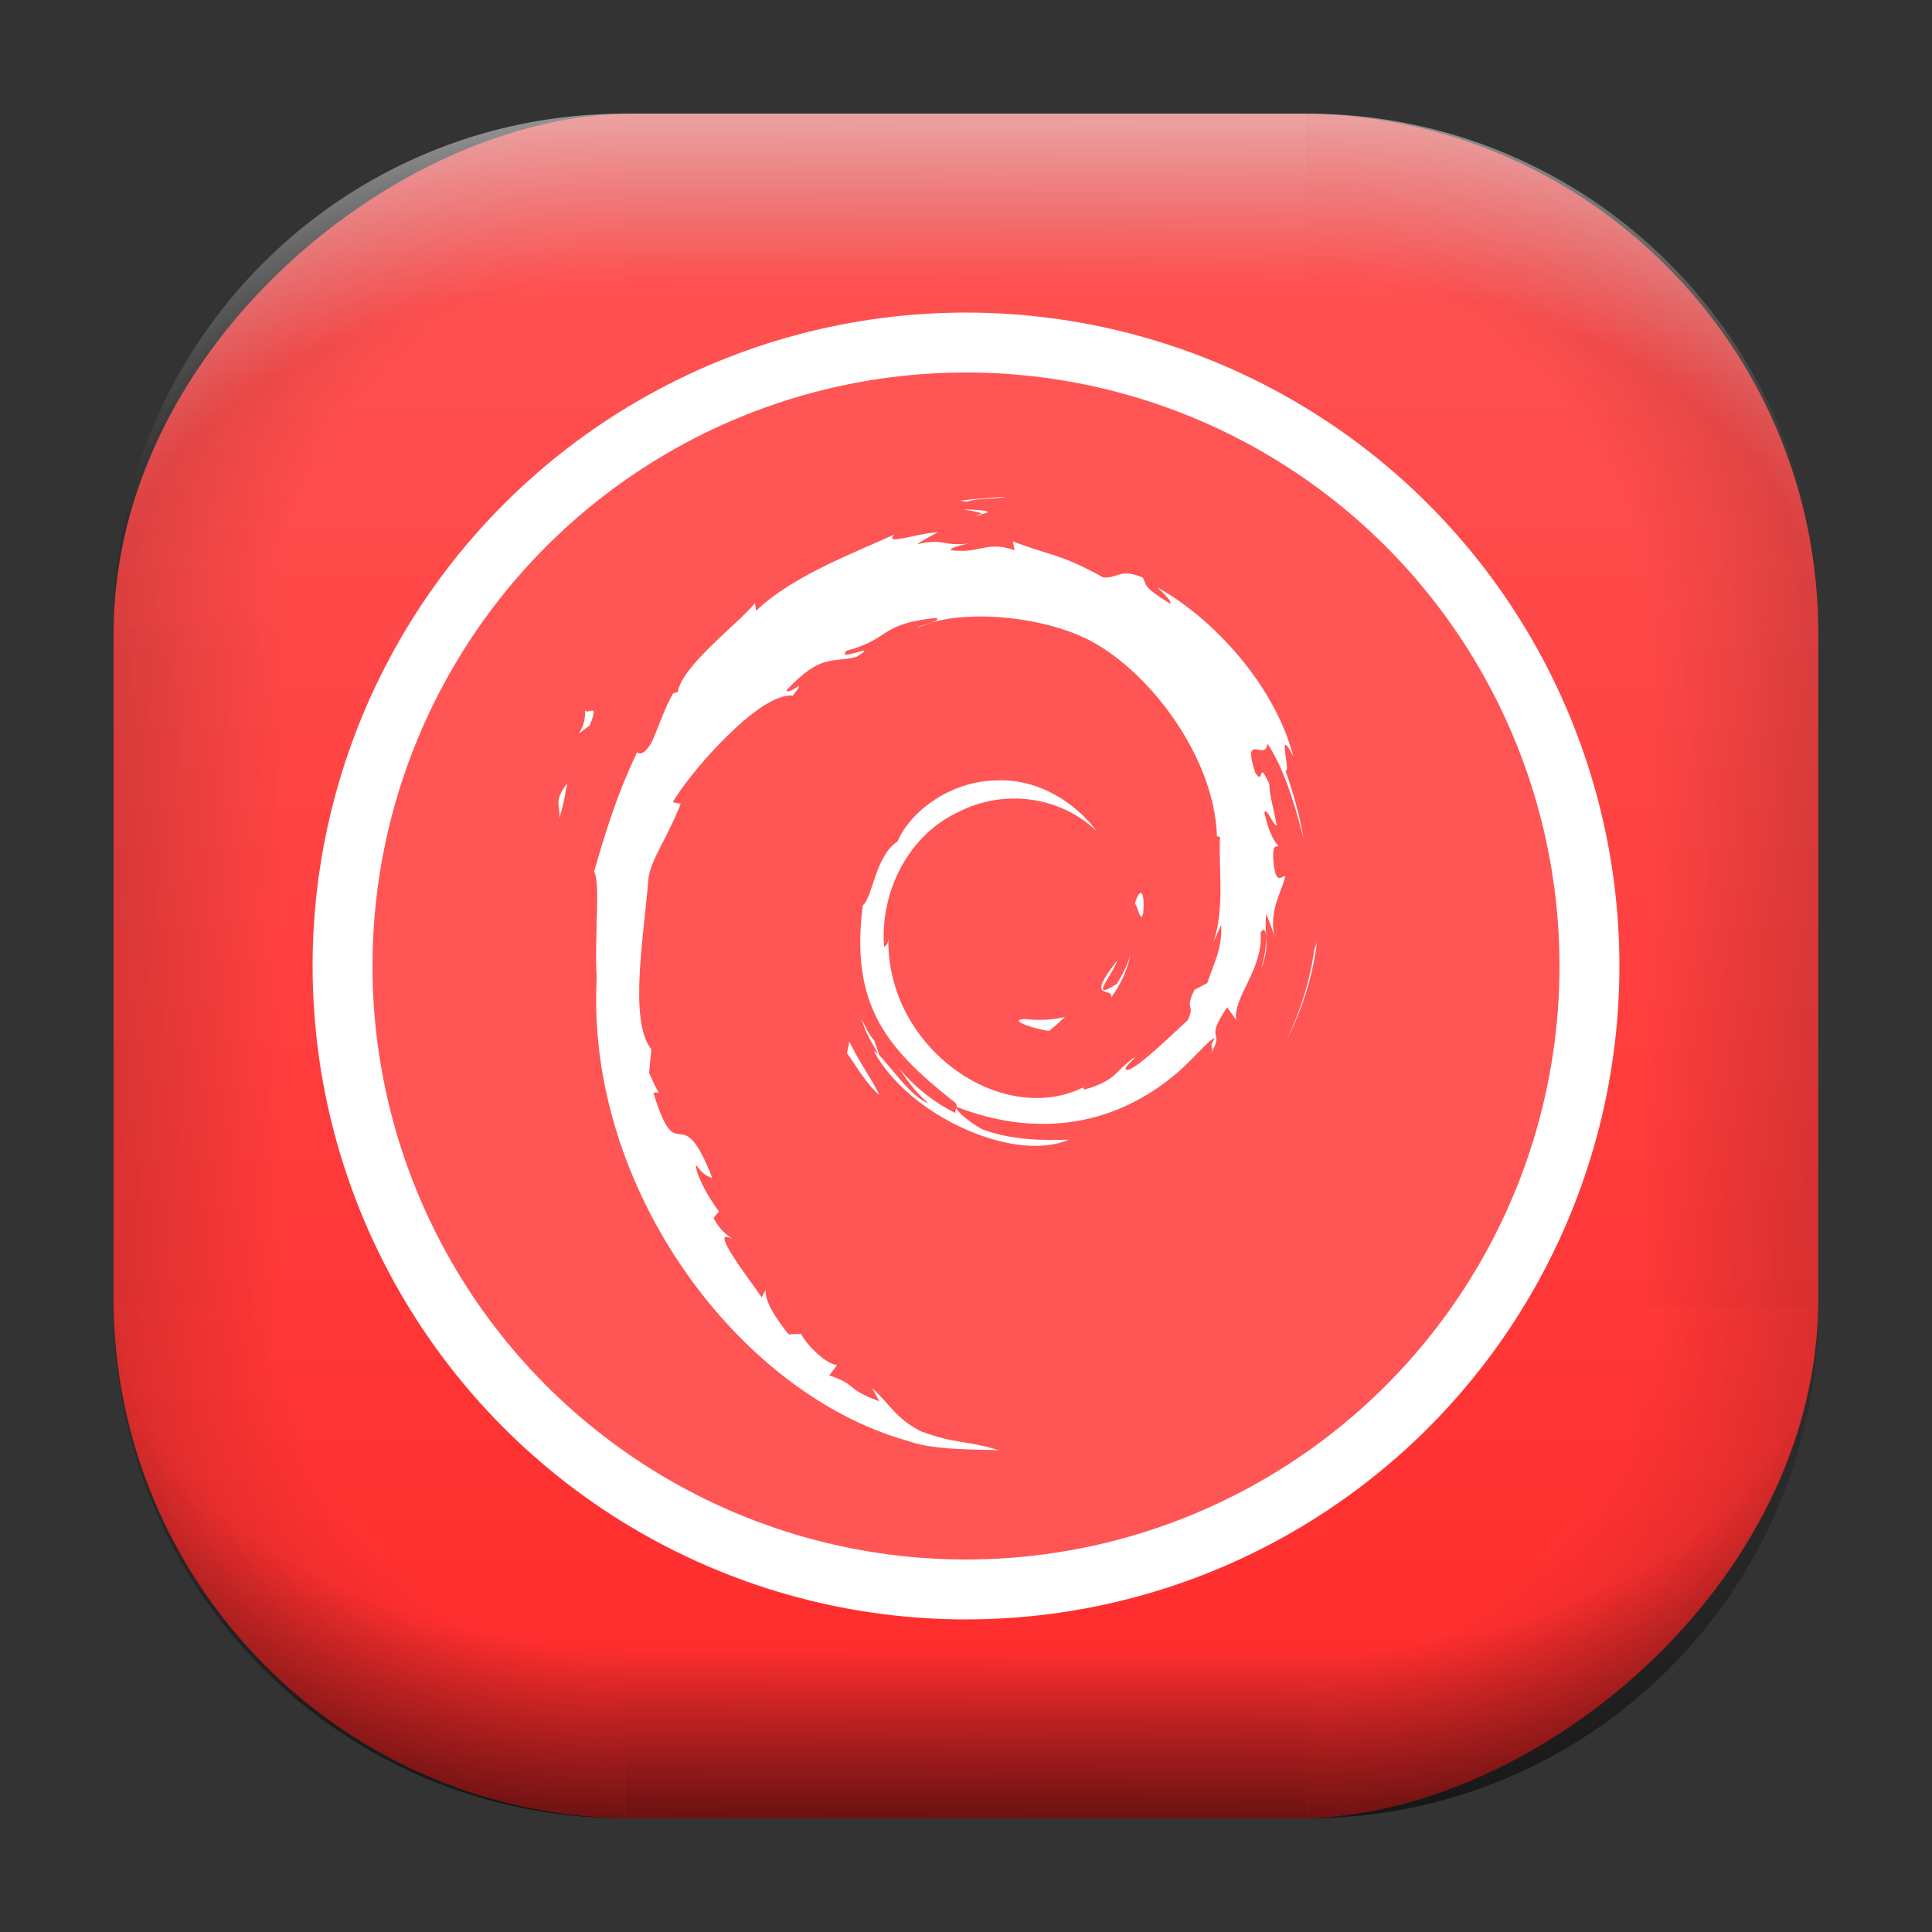 <?xml version="1.0" encoding="UTF-8" standalone="no"?>
<svg
   width="68"
   height="68"
   viewBox="0 0 17.992 17.992"
   version="1.1"
   id="svg1114"
   inkscape:version="1.3.2 (091e20ef0f, 2023-11-25)"
   sodipodi:docname="softwarecenter-debian.svg"
   xmlns:inkscape="http://www.inkscape.org/namespaces/inkscape"
   xmlns:sodipodi="http://sodipodi.sourceforge.net/DTD/sodipodi-0.dtd"
   xmlns:xlink="http://www.w3.org/1999/xlink"
   xmlns="http://www.w3.org/2000/svg"
   xmlns:svg="http://www.w3.org/2000/svg"
   xmlns:rdf="http://www.w3.org/1999/02/22-rdf-syntax-ns#"
   xmlns:cc="http://creativecommons.org/ns#"
   xmlns:dc="http://purl.org/dc/elements/1.1/">
  <rect x="0" y="0" width="17.992" height="17.992" fill="#333333" stroke="none"/>
  <style
     type="text/css"
     id="current-color-scheme">.ColorScheme-Highlight { color:#5599ff; }
</style>
  <defs
     id="defs1108">
    <linearGradient
       id="linearGradient12"
       inkscape:collect="always">
      <stop
         style="stop-color:#ffffff;stop-opacity:0;"
         offset="0"
         id="stop10" />
      <stop
         id="stop11"
         offset="0.659"
         style="stop-color:#ffffff;stop-opacity:0" />
      <stop
         style="stop-color:#ffffff;stop-opacity:1;"
         offset="1"
         id="stop12" />
    </linearGradient>
    <linearGradient
       id="linearGradient9"
       inkscape:collect="always">
      <stop
         style="stop-color:#000000;stop-opacity:0;"
         offset="0"
         id="stop1" />
      <stop
         id="stop8"
         offset="0.661"
         style="stop-color:#000000;stop-opacity:0" />
      <stop
         style="stop-color:#000000;stop-opacity:1;"
         offset="1"
         id="stop9" />
    </linearGradient>
    <linearGradient
       id="linearGradient7"
       inkscape:collect="always">
      <stop
         style="stop-color:#000000;stop-opacity:0;"
         offset="0"
         id="stop5" />
      <stop
         id="stop6"
         offset="0.659"
         style="stop-color:#000000;stop-opacity:0" />
      <stop
         style="stop-color:#000000;stop-opacity:1;"
         offset="1"
         id="stop7" />
    </linearGradient>
    <linearGradient
       id="linearGradient4"
       inkscape:collect="always">
      <stop
         style="stop-color:#000000;stop-opacity:0;"
         offset="0"
         id="stop2" />
      <stop
         id="stop3"
         offset="0.671"
         style="stop-color:#000000;stop-opacity:0" />
      <stop
         style="stop-color:#000000;stop-opacity:1;"
         offset="1"
         id="stop4" />
    </linearGradient>
    <linearGradient
       inkscape:collect="always"
       id="linearGradient899">
      <stop
         style="stop-color:#ff5555;stop-opacity:1"
         offset="0"
         id="stop895" />
      <stop
         style="stop-color:#ff2a2a;stop-opacity:1"
         offset="1"
         id="stop897" />
    </linearGradient>
    <linearGradient
       id="linearGradient1167"
       x1="40.752"
       x2="40.752"
       y1="28.508"
       y2="17.206"
       gradientUnits="userSpaceOnUse">
      <stop
         style="stop-color:#84fb6e;stop-opacity:1"
         stop-color="#0ab816"
         offset="0"
         id="stop1163" />
      <stop
         style="stop-color:#0dd41a;stop-opacity:1"
         stop-color="#0cf36c"
         offset="1"
         id="stop1165" />
    </linearGradient>
    <linearGradient
       id="cornerBevel"
       inkscape:collect="always">
      <stop
         style="stop-color:#000000;stop-opacity:0;"
         offset="0"
         id="stop2663" />
      <stop
         id="stop2671"
         offset="0.667"
         style="stop-color:#000000;stop-opacity:0" />
      <stop
         style="stop-color:#000000;stop-opacity:1;"
         offset="1"
         id="stop2661" />
    </linearGradient>
    <linearGradient
       id="bevel"
       inkscape:collect="always">
      <stop
         id="stop2685"
         offset="0"
         style="stop-color:#000000;stop-opacity:1;" />
      <stop
         id="stop2687"
         offset="1"
         style="stop-color:#000000;stop-opacity:0;" />
    </linearGradient>
    <linearGradient
       id="highlightCorner"
       inkscape:collect="always">
      <stop
         style="stop-color:#ffffff;stop-opacity:0;"
         offset="0"
         id="stop2613" />
      <stop
         id="stop2621"
         offset="0.667"
         style="stop-color:#ffffff;stop-opacity:0" />
      <stop
         style="stop-color:#ffffff;stop-opacity:1;"
         offset="1"
         id="stop2611" />
    </linearGradient>
    <linearGradient
       inkscape:collect="always"
       id="highlight">
      <stop
         style="stop-color:#ffffff;stop-opacity:1;"
         offset="0"
         id="stop2921" />
      <stop
         style="stop-color:#ffffff;stop-opacity:0;"
         offset="1"
         id="stop2923" />
    </linearGradient>
    <radialGradient
       inkscape:collect="always"
       xlink:href="#highlightCorner"
       id="radialGradient15"
       gradientUnits="userSpaceOnUse"
       gradientTransform="matrix(0.043,-12.079,17.934,0.064,14.524,-50.374)"
       cx="-4.58"
       cy="-0.502"
       fx="-4.58"
       fy="-0.502"
       r="0.397" />
    <linearGradient
       inkscape:collect="always"
       xlink:href="#highlight"
       id="linearGradient15"
       gradientUnits="userSpaceOnUse"
       x1="-3.845"
       y1="-1.153"
       x2="-3.845"
       y2="-0.895"
       gradientTransform="matrix(6.092,0,0,6.092,32.229,7.154)" />
    <radialGradient
       inkscape:collect="always"
       xlink:href="#linearGradient12"
       id="radialGradient17"
       gradientUnits="userSpaceOnUse"
       gradientTransform="matrix(-0.022,-12.045,-17.968,0.034,1.664,-50.223)"
       cx="-4.575"
       cy="-0.553"
       fx="-4.575"
       fy="-0.553"
       r="0.397" />
    <radialGradient
       inkscape:collect="always"
       xlink:href="#linearGradient7"
       id="radialGradient18"
       gradientUnits="userSpaceOnUse"
       gradientTransform="matrix(0.065,12.1,17.934,-0.096,14.61,64.748)"
       cx="-4.428"
       cy="-0.501"
       fx="-4.428"
       fy="-0.501"
       r="0.397" />
    <linearGradient
       inkscape:collect="always"
       xlink:href="#bevel"
       id="linearGradient18"
       gradientUnits="userSpaceOnUse"
       x1="-3.842"
       y1="-1.451"
       x2="-3.841"
       y2="-1.197"
       gradientTransform="matrix(6.092,0,0,6.092,32.229,-7.154)" />
    <radialGradient
       inkscape:collect="always"
       xlink:href="#linearGradient4"
       id="radialGradient20"
       gradientUnits="userSpaceOnUse"
       gradientTransform="matrix(-0.01,11.991,-17.967,-0.015,1.735,64.306)"
       cx="-4.424"
       cy="-0.55"
       fx="-4.424"
       fy="-0.55"
       r="0.397" />
    <radialGradient
       inkscape:collect="always"
       xlink:href="#cornerBevel"
       id="radialGradient25"
       gradientUnits="userSpaceOnUse"
       gradientTransform="matrix(12.185,0,0,12.185,59.631,10.378)"
       cx="-4.457"
       cy="-0.449"
       fx="-4.457"
       fy="-0.449"
       r="0.397" />
    <linearGradient
       inkscape:collect="always"
       xlink:href="#bevel"
       id="linearGradient25"
       gradientUnits="userSpaceOnUse"
       x1="-3.849"
       y1="-1.146"
       x2="-3.846"
       y2="-0.891"
       gradientTransform="matrix(6.092,0,0,6.092,32.229,7.154)" />
    <radialGradient
       inkscape:collect="always"
       xlink:href="#cornerBevel"
       id="radialGradient29"
       gradientUnits="userSpaceOnUse"
       gradientTransform="matrix(0,-12.185,12.185,0,11.274,-44.428)"
       cx="-4.571"
       cy="-0.487"
       fx="-4.571"
       fy="-0.487"
       r="0.397" />
    <radialGradient
       inkscape:collect="always"
       xlink:href="#cornerBevel"
       id="radialGradient30"
       gradientUnits="userSpaceOnUse"
       gradientTransform="matrix(-12.185,-0.049,0.048,-11.942,-43.502,3.852)"
       cx="-4.534"
       cy="-0.603"
       fx="-4.534"
       fy="-0.603"
       r="0.397" />
    <radialGradient
       inkscape:collect="always"
       xlink:href="#linearGradient9"
       id="radialGradient31"
       gradientUnits="userSpaceOnUse"
       gradientTransform="matrix(0,-12.152,11.979,0,18.476,-48.771)"
       cx="-4.418"
       cy="-0.565"
       fx="-4.418"
       fy="-0.565"
       r="0.397" />
    <linearGradient
       inkscape:collect="always"
       xlink:href="#bevel"
       id="linearGradient34"
       gradientUnits="userSpaceOnUse"
       x1="-3.997"
       y1="-1.222"
       x2="-4"
       y2="-0.967"
       gradientTransform="matrix(6.092,0,0,6.092,17.025,8.05)" />
    <linearGradient
       inkscape:collect="always"
       xlink:href="#bevel"
       id="linearGradient35"
       gradientUnits="userSpaceOnUse"
       x1="-4.092"
       y1="-1.449"
       x2="-4.095"
       y2="-1.197"
       gradientTransform="matrix(6.092,0,0,6.092,16.129,-7.154)" />
    <linearGradient
       inkscape:collect="always"
       xlink:href="#bevel"
       id="linearGradient36"
       gradientUnits="userSpaceOnUse"
       x1="-3.873"
       y1="-1.372"
       x2="-3.877"
       y2="-1.116"
       gradientTransform="matrix(6.092,0,0,6.092,31.333,-8.05)" />
    <linearGradient
       id="paint2_linear_77:3-7"
       x1="79.398"
       y1="-197.844"
       x2="82.901"
       y2="-199.978"
       gradientUnits="userSpaceOnUse"
       gradientTransform="matrix(1.925,0,0,1.731,-40.887,399.617)">
      <stop
         stop-color="#EBFAFF"
         stop-opacity="0.1"
         id="stop29-5-7"
         offset="0"
         style="stop-color:#c3c3c3;stop-opacity:1;" />
      <stop
         offset="1"
         stop-color="#70A9FF"
         stop-opacity="0.5"
         id="stop30-0-1"
         style="stop-color:#05c7ff;stop-opacity:0.8;" />
    </linearGradient>
    <linearGradient
       inkscape:collect="always"
       xlink:href="#linearGradient899"
       id="linearGradient926"
       x1="1.071"
       y1="-9.232"
       x2="16.919"
       y2="-9.225"
       gradientUnits="userSpaceOnUse"
       gradientTransform="translate(-0.926,0.476)" />
    <linearGradient
       inkscape:collect="always"
       xlink:href="#linearGradient1086"
       id="linearGradient1088-3"
       x1="6.718"
       y1="283.855"
       x2="9.319"
       y2="294.403"
       gradientUnits="userSpaceOnUse"
       gradientTransform="matrix(0.683,0,0,0.683,1.577,-189.627)" />
    <linearGradient
       inkscape:collect="always"
       id="linearGradient1086">
      <stop
         style="stop-color:#1fb6ca;stop-opacity:1"
         offset="0"
         id="stop1082" />
      <stop
         style="stop-color:#5a7ddf;stop-opacity:1"
         offset="1"
         id="stop1084" />
    </linearGradient>
  </defs>
  <sodipodi:namedview
     id="base"
     pagecolor="#e2e2e2"
     bordercolor="#666666"
     borderopacity="1.0"
     inkscape:pageopacity="0"
     inkscape:pageshadow="2"
     inkscape:zoom="9.7248729"
     inkscape:cx="32.596827"
     inkscape:cy="41.44013"
     inkscape:document-units="px"
     inkscape:current-layer="layer1"
     inkscape:document-rotation="0"
     showgrid="true"
     units="px"
     inkscape:window-width="1920"
     inkscape:window-height="990"
     inkscape:window-x="0"
     inkscape:window-y="0"
     inkscape:window-maximized="1"
     inkscape:object-paths="true"
     inkscape:snap-grids="true"
     inkscape:snap-intersection-paths="true"
     inkscape:snap-smooth-nodes="true"
     inkscape:snap-midpoints="true"
     inkscape:showpageshadow="2"
     inkscape:pagecheckerboard="0"
     inkscape:deskcolor="#d1d1d1">
    <inkscape:grid
       id="grid2"
       units="px"
       originx="0"
       originy="0"
       spacingx="0.265"
       spacingy="0.265"
       empcolor="#0099e5"
       empopacity="0.302"
       color="#0099e5"
       opacity="0.149"
       empspacing="5"
       dotted="false"
       gridanglex="30"
       gridanglez="30"
       visible="true" />
  </sodipodi:namedview>
  <g
     inkscape:label="Layer 1"
     inkscape:groupmode="layer"
     id="layer1">
    <g
       id="g918"
       transform="translate(0.476,0.926)">
      <rect
         ry="4.836"
         rx="4.836"
         style="fill:url(#linearGradient926);fill-opacity:1;stroke-width:6.092"
         x="0.132"
         y="-16.457"
         width="15.875"
         height="15.875"
         id="use1056"
         transform="rotate(90)"
         class="ColorScheme-Highlight" />
      <path
         d="m 5.345,0.132 c -2.638,0 -4.762,2.124 -4.762,4.762 H 5.345 Z"
         style="opacity:0.15;fill:url(#radialGradient25);fill-opacity:1;stroke-width:6.092"
         id="path20" />
      <rect
         y="0.132"
         x="5.345"
         height="1.587"
         width="6.35"
         id="rect20"
         style="opacity:0.15;fill:url(#linearGradient25);fill-opacity:1;stroke-width:4.836;stroke-linecap:round;stroke-linejoin:round;paint-order:stroke fill markers" />
      <path
         d="m 0.582,11.245 c 0,2.638 2.124,4.762 4.762,4.762 v -4.762 z"
         style="opacity:0.15;fill:url(#radialGradient29);fill-opacity:1;stroke-width:6.092"
         id="use20" />
      <rect
         y="0.582"
         x="-11.245"
         height="1.587"
         width="6.35"
         id="use21"
         style="opacity:0.15;fill:url(#linearGradient34);fill-opacity:1;stroke-width:4.836;stroke-linecap:round;stroke-linejoin:round;paint-order:stroke fill markers"
         transform="rotate(-90)" />
      <path
         d="m 11.695,16.007 c 2.638,0 4.763,-2.124 4.763,-4.762 h -4.763 z"
         style="opacity:0.15;fill:url(#radialGradient30);fill-opacity:1;stroke-width:6.092"
         id="use22" />
      <rect
         y="-16.007"
         x="-11.695"
         height="1.587"
         width="6.35"
         id="use23"
         style="opacity:0.15;fill:url(#linearGradient35);fill-opacity:1;stroke-width:4.836;stroke-linecap:round;stroke-linejoin:round;paint-order:stroke fill markers"
         transform="scale(-1)" />
      <path
         d="m 16.457,4.895 c 0,-2.638 -2.124,-4.762 -4.763,-4.762 V 4.895 Z"
         style="opacity:0.15;fill:url(#radialGradient31);fill-opacity:1;stroke-width:6.092"
         id="use24" />
      <rect
         y="-16.457"
         x="4.895"
         height="1.587"
         width="6.35"
         id="use25"
         style="opacity:0.15;fill:url(#linearGradient36);fill-opacity:1;stroke-width:4.836;stroke-linecap:round;stroke-linejoin:round;paint-order:stroke fill markers"
         transform="rotate(90)" />
      <path
         d="m 5.345,0.132 c -2.638,0 -4.763,2.124 -4.763,4.762 H 5.345 Z"
         style="opacity:0.5;fill:url(#radialGradient15);fill-opacity:1;stroke-width:6.092"
         id="path14" />
      <rect
         y="0.132"
         x="5.345"
         height="1.587"
         width="6.35"
         id="rect14"
         style="opacity:0.5;fill:url(#linearGradient15);fill-opacity:1;stroke-width:4.836;stroke-linecap:round;stroke-linejoin:round;paint-order:stroke fill markers" />
      <path
         d="m 11.695,0.132 c 2.638,0 4.763,2.124 4.763,4.762 h -4.763 z"
         style="opacity:0.5;fill:url(#radialGradient17);fill-opacity:1;stroke-width:6.092"
         id="use14" />
      <path
         id="path17"
         style="opacity:0.5;fill:url(#radialGradient18);fill-opacity:1;stroke-width:6.092"
         d="m 5.345,16.007 c -2.638,0 -4.763,-2.124 -4.763,-4.763 h 4.763 z" />
      <rect
         style="opacity:0.5;fill:url(#linearGradient18);fill-opacity:1;stroke-width:4.836;stroke-linecap:round;stroke-linejoin:round;paint-order:stroke fill markers"
         id="rect17"
         width="6.35"
         height="1.587"
         x="5.345"
         y="-16.007"
         transform="scale(1,-1)" />
      <path
         id="use17"
         style="opacity:0.5;fill:url(#radialGradient20);fill-opacity:1;stroke-width:6.092"
         d="m 11.695,16.007 c 2.638,0 4.763,-2.124 4.763,-4.763 h -4.763 z" />
    </g>
    <circle
       style="fill:url(#linearGradient1088-3);fill-opacity:1;stroke:none;stroke-width:0.558;stroke-linecap:round;stroke-miterlimit:4;stroke-dasharray:none;stroke-dashoffset:0;stroke-opacity:1"
       id="path826-6"
       cx="8.996"
       cy="8.996"
       r="5.806" />
    <circle
       r="5.806"
       cy="8.996"
       cx="8.996"
       id="circle832-1"
       style="fill:#ff5555;fill-opacity:1;stroke:#ffffff;stroke-width:0.558;stroke-linecap:round;stroke-miterlimit:4;stroke-dasharray:none;stroke-dashoffset:0;stroke-opacity:1" />
    <path
       style="fill:#ffffff;fill-opacity:1;fill-rule:nonzero;stroke:none;stroke-width:0.255"
       d="m 5.208,7.616 c 0.047,-0.147 0.055,-0.236 0.073,-0.32 -0.13,0.169 -0.06,0.205 -0.073,0.32 M 5.447,6.597 C 5.471,6.817 5.285,6.903 5.489,6.757 5.598,6.507 5.446,6.689 5.447,6.597 M 9.006,4.672 c 0.1,-0.037 0.248,-0.02 0.356,-0.045 -0.14,0.011 -0.28,0.019 -0.417,0.036 l 0.061,0.009 M 12.263,8.78 12.241,8.836 c -0.041,0.292 -0.127,0.581 -0.262,0.848 0.148,-0.282 0.244,-0.591 0.283,-0.904 M 8.141,9.692 C 8.09,9.633 8.059,9.562 8.024,9.491 8.057,9.615 8.124,9.721 8.188,9.829 L 8.141,9.692 m -0.232,0.009 -0.021,0.107 C 7.986,9.944 8.065,10.092 8.19,10.198 8.1,10.018 8.032,9.944 7.909,9.7 m 1.227,-4.911 -0.056,0.012 0.053,-0.005 0.003,-0.007 m -0.159,-0.045 c 0.08,0.015 0.173,0.026 0.159,0.045 0.088,-0.019 0.108,-0.037 -0.159,-0.045 m 1.669,3.756 c 0.018,-0.275 -0.053,-0.188 -0.077,-0.083 0.028,0.015 0.05,0.194 0.077,0.083 m -0.297,0.786 c 0.09,-0.125 0.155,-0.263 0.178,-0.405 -0.02,0.101 -0.074,0.189 -0.125,0.281 -0.281,0.18 -0.027,-0.106 0,-0.215 -0.301,0.387 -0.042,0.232 -0.053,0.339 M 9.545,9.491 c -0.15,0.002 0.028,0.079 0.223,0.109 0.055,-0.043 0.104,-0.087 0.148,-0.129 -0.122,0.03 -0.246,0.032 -0.371,0.019 M 5.209,7.616 c 0.047,-0.147 0.055,-0.234 0.073,-0.32 -0.13,0.169 -0.06,0.205 -0.073,0.32 M 5.448,6.598 c 0.024,0.22 -0.162,0.304 0.042,0.16 0.109,-0.251 -0.043,-0.07 -0.042,-0.16 m 3.558,-1.927 c 0.102,-0.037 0.249,-0.02 0.358,-0.045 -0.141,0.011 -0.28,0.019 -0.418,0.036 l 0.061,0.009 m 3.257,4.108 -0.021,0.056 c -0.04,0.292 -0.129,0.581 -0.262,0.849 0.148,-0.283 0.242,-0.592 0.283,-0.905 M 8.143,9.692 c -0.053,-0.059 -0.083,-0.13 -0.118,-0.2 0.034,0.123 0.102,0.23 0.165,0.338 L 8.143,9.692 m -0.233,0.009 -0.021,0.107 C 7.987,9.944 8.065,10.092 8.191,10.198 8.1,10.019 8.033,9.944 7.909,9.701 m 1.227,-4.911 -0.055,0.012 0.052,-0.005 0.005,-0.007 m 2.235,3.825 c 0.007,0.231 -0.065,0.343 -0.131,0.541 l -0.118,0.061 c -0.097,0.196 0.009,0.125 -0.061,0.281 -0.151,0.14 -0.459,0.439 -0.558,0.466 -0.072,-7.18e-4 0.05,-0.088 0.065,-0.122 -0.203,0.144 -0.164,0.216 -0.474,0.306 l -0.009,-0.021 C 9.322,10.501 8.259,9.759 8.273,8.747 8.264,8.811 8.25,8.795 8.233,8.821 8.193,8.3 8.464,7.777 8.921,7.564 9.367,7.334 9.891,7.429 10.211,7.739 10.035,7.498 9.686,7.245 9.27,7.268 8.864,7.275 8.484,7.544 8.358,7.836 8.151,7.971 8.126,8.36 8.035,8.431 7.914,9.363 8.264,9.765 8.859,10.24 c 0.094,0.065 0.027,0.075 0.039,0.125 C 8.701,10.269 8.519,10.124 8.37,9.946 8.451,10.067 8.535,10.183 8.646,10.275 8.458,10.21 8.21,9.805 8.138,9.789 c 0.32,0.597 1.302,1.047 1.816,0.824 -0.238,0.009 -0.54,0.005 -0.808,-0.097 -0.112,-0.061 -0.264,-0.185 -0.237,-0.208 0.702,0.273 1.426,0.206 2.032,-0.299 0.155,-0.125 0.323,-0.338 0.372,-0.34 -0.073,0.114 0.012,0.055 -0.044,0.156 0.153,-0.257 -0.068,-0.105 0.159,-0.445 l 0.084,0.119 c -0.032,-0.214 0.255,-0.473 0.227,-0.813 0.065,-0.104 0.073,0.112 0.003,0.349 0.096,-0.264 0.025,-0.307 0.05,-0.524 0.027,0.073 0.063,0.151 0.081,0.229 -0.064,-0.256 0.064,-0.431 0.096,-0.579 -0.032,-0.014 -0.097,0.113 -0.113,-0.188 0.002,-0.131 0.035,-0.069 0.047,-0.101 -0.024,-0.015 -0.089,-0.115 -0.129,-0.308 0.028,-0.045 0.077,0.117 0.115,0.124 C 11.865,7.534 11.822,7.418 11.82,7.3 11.706,7.052 11.78,7.333 11.688,7.193 11.566,6.801 11.788,7.102 11.803,6.924 11.987,7.2 12.092,7.629 12.139,7.806 12.103,7.59 12.043,7.38 11.971,7.177 12.028,7.202 11.881,6.732 12.044,7.043 11.87,6.38 11.301,5.76 10.778,5.47 c 0.064,0.061 0.145,0.138 0.116,0.15 -0.261,-0.161 -0.214,-0.174 -0.252,-0.242 -0.212,-0.089 -0.226,0.008 -0.367,0 C 9.876,5.157 9.799,5.181 9.432,5.042 l 0.017,0.082 c -0.265,-0.092 -0.309,0.034 -0.594,0 -0.018,-0.015 0.091,-0.052 0.182,-0.065 C 8.78,5.095 8.791,5.007 8.541,5.069 8.603,5.024 8.668,4.995 8.734,4.956 8.525,4.969 8.235,5.083 8.325,4.979 7.985,5.137 7.38,5.359 7.041,5.689 l -0.01,-0.073 C 6.875,5.81 6.353,6.195 6.311,6.446 l -0.042,0.01 C 6.188,6.599 6.136,6.76 6.072,6.906 5.966,7.094 5.918,6.979 5.932,7.008 5.724,7.446 5.621,7.815 5.532,8.117 c 0.063,0.099 0.001,0.595 0.025,0.992 -0.104,1.961 1.324,3.867 2.886,4.306 0.229,0.086 0.57,0.082 0.859,0.09 C 8.961,13.404 8.917,13.453 8.583,13.332 8.344,13.214 8.291,13.079 8.121,12.926 l 0.068,0.124 C 7.855,12.927 7.995,12.898 7.723,12.809 l 0.072,-0.097 C 7.688,12.703 7.51,12.522 7.46,12.422 l -0.117,0.004 C 7.201,12.245 7.124,12.113 7.13,12.012 l -0.037,0.07 C 7.048,12.005 6.569,11.398 6.818,11.539 6.772,11.496 6.71,11.468 6.644,11.342 l 0.051,-0.06 C 6.575,11.122 6.474,10.917 6.482,10.848 c 0.063,0.09 0.107,0.107 0.151,0.122 -0.302,-0.779 -0.319,-0.043 -0.548,-0.794 l 0.049,-0.003 C 6.097,10.115 6.074,10.052 6.045,9.99 L 6.066,9.771 C 5.848,9.509 6.005,8.659 6.037,8.193 6.058,8.003 6.218,7.8 6.339,7.485 l -0.073,-0.014 c 0.141,-0.257 0.808,-1.031 1.117,-0.992 0.15,-0.195 -0.029,0 -0.059,-0.05 C 7.653,6.076 7.756,6.179 7.978,6.116 8.217,5.968 7.773,6.174 7.885,6.06 8.299,5.95 8.179,5.811 8.719,5.754 c 0.056,0.034 -0.133,0.052 -0.18,0.096 0.345,-0.176 1.091,-0.135 1.576,0.097 0.562,0.274 1.193,1.081 1.218,1.84 l 0.028,0.008 c -0.013,0.302 0.045,0.652 -0.058,0.972 l 0.069,-0.152 M 8.977,4.745 c 0.08,0.015 0.174,0.026 0.16,0.045 0.088,-0.019 0.107,-0.037 -0.16,-0.045 m 1.67,3.756 c 0.018,-0.275 -0.053,-0.188 -0.077,-0.084 0.027,0.016 0.05,0.194 0.077,0.084 m -0.298,0.787 c 0.09,-0.125 0.155,-0.263 0.178,-0.405 -0.02,0.101 -0.074,0.188 -0.125,0.281 -0.28,0.179 -0.026,-0.107 0,-0.215 -0.301,0.386 -0.042,0.231 -0.053,0.339 m -0.804,0.204 c -0.15,7.14e-4 0.028,0.078 0.224,0.109 0.054,-0.043 0.103,-0.087 0.147,-0.129 -0.122,0.03 -0.246,0.03 -0.371,0.019"
       id="path2664-7" />
  </g>
</svg>
